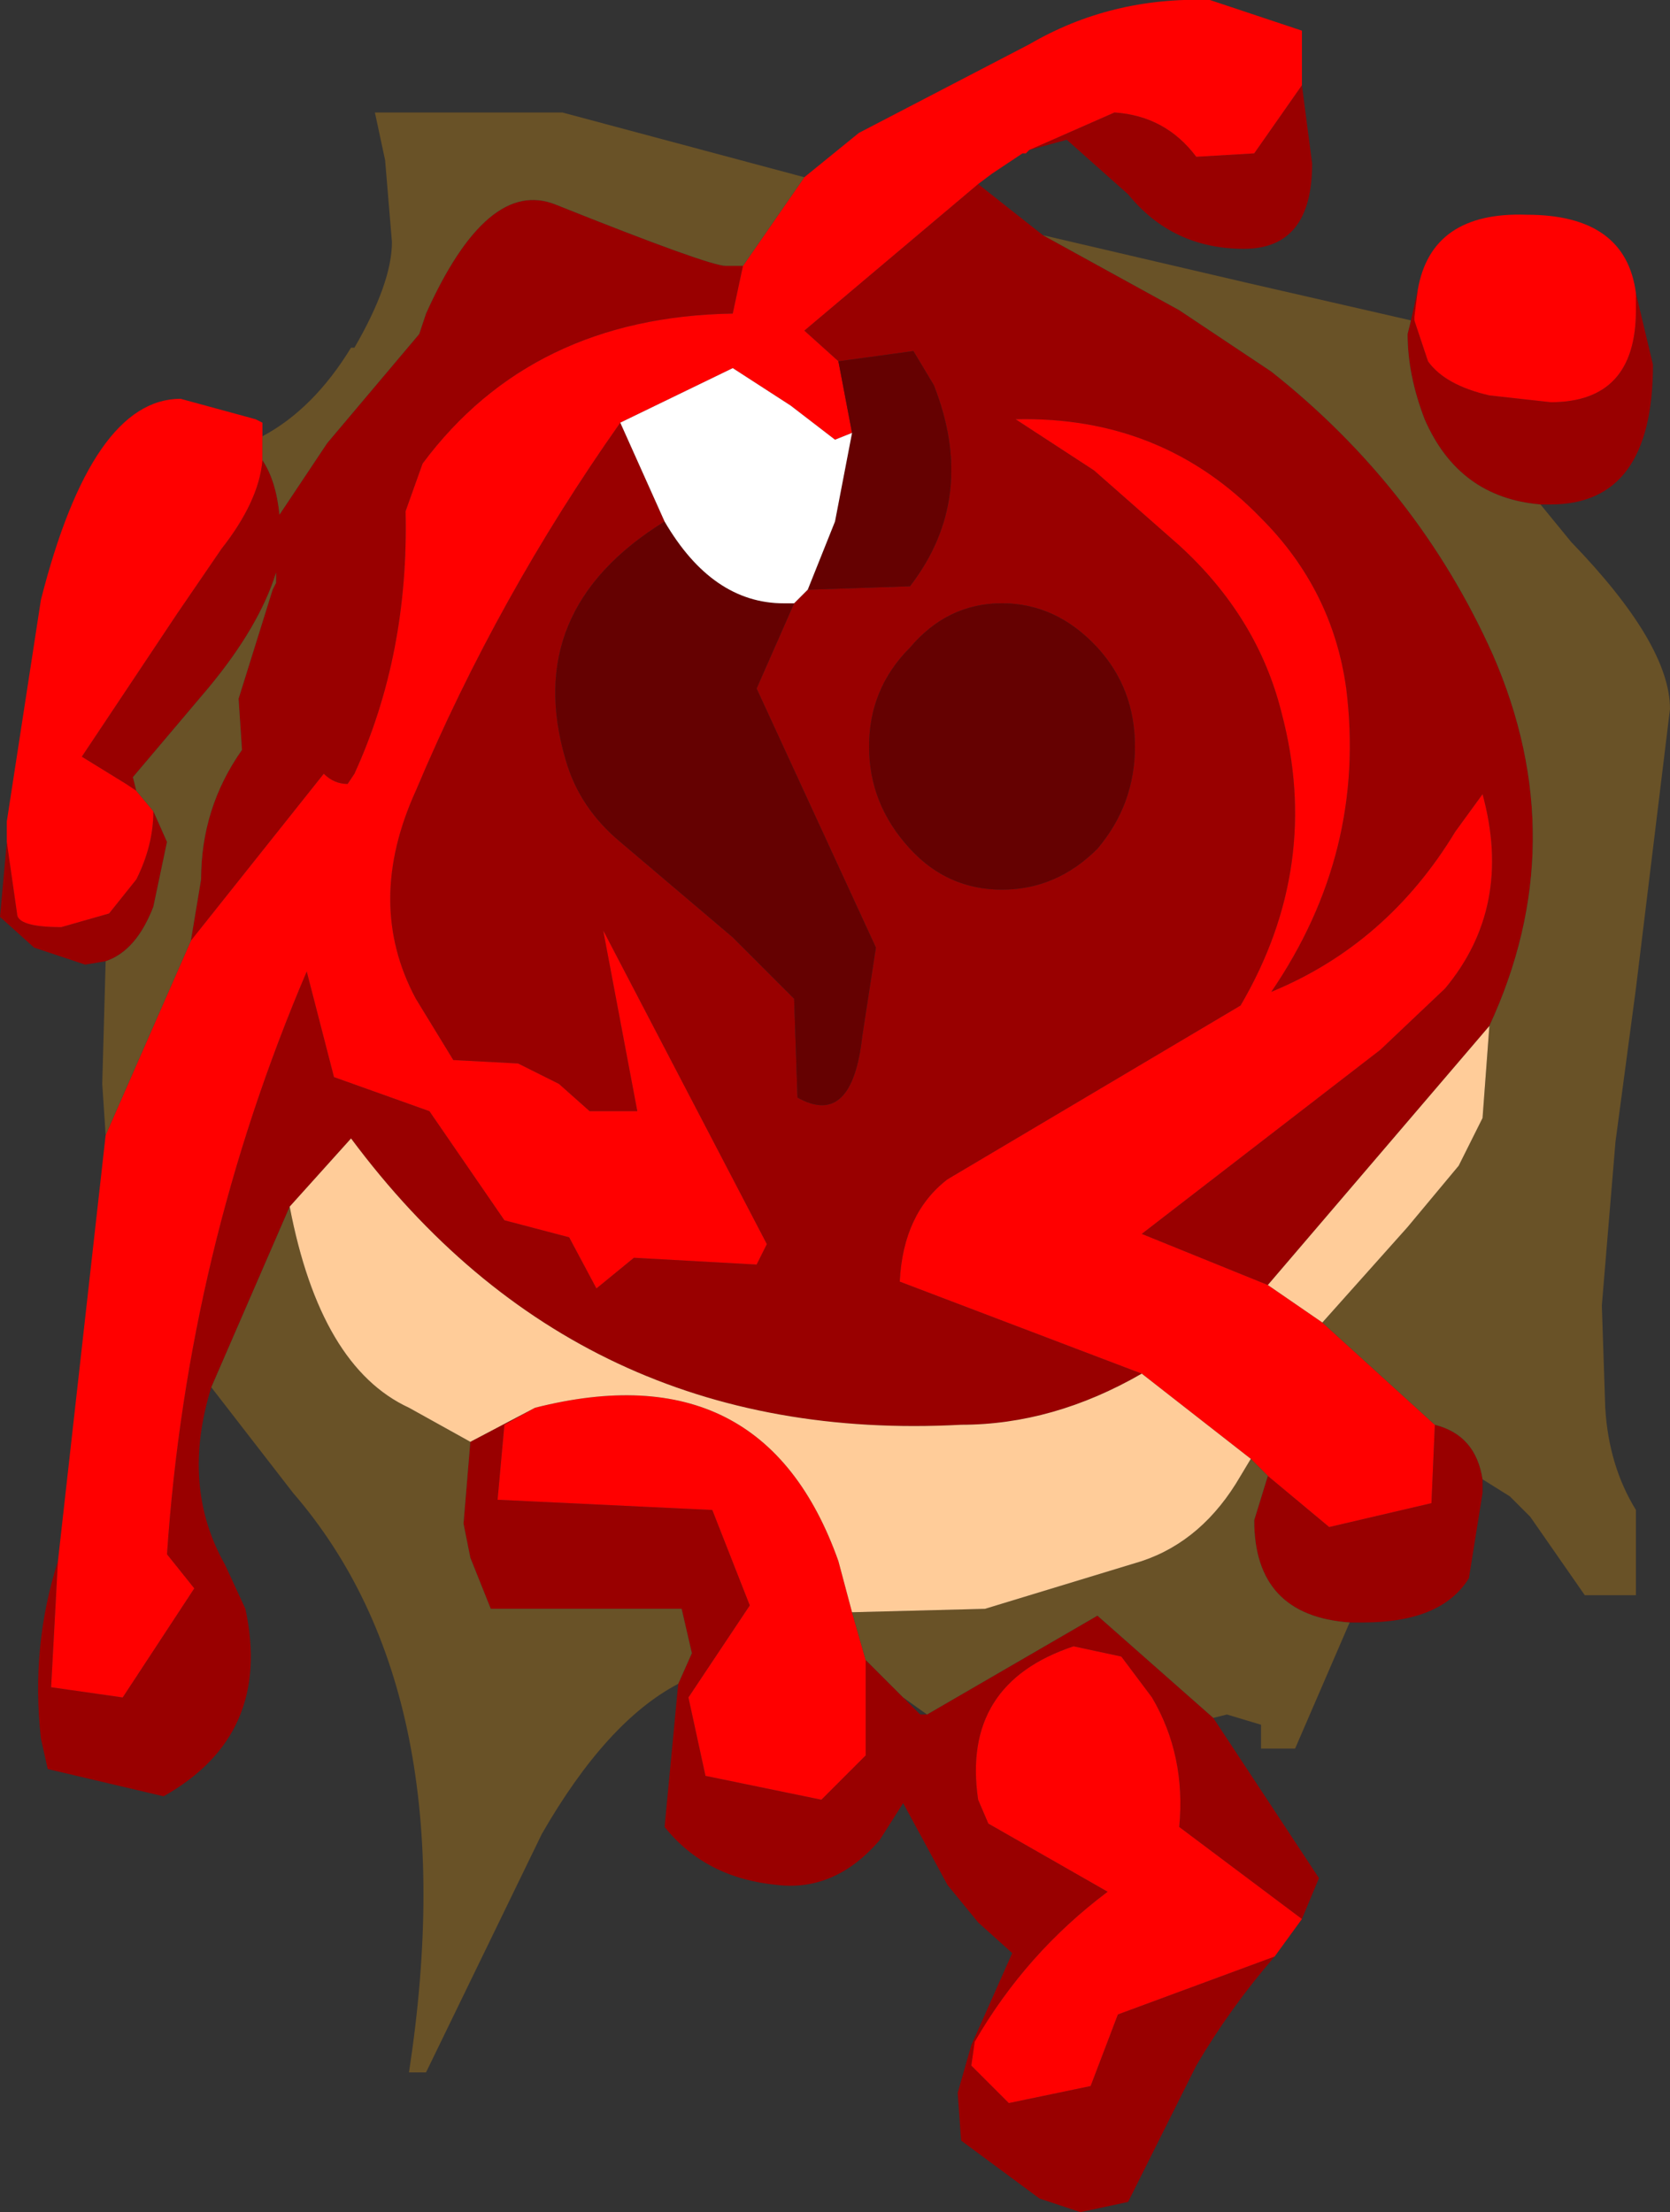 <?xml version="1.0" encoding="UTF-8" standalone="no"?>
<svg xmlns:ffdec="https://www.free-decompiler.com/flash" xmlns:xlink="http://www.w3.org/1999/xlink" ffdec:objectType="frame" height="32.45px" width="24.5px" xmlns="http://www.w3.org/2000/svg">
  <rect width="100%" height="100%" fill="#333333" stroke="none"/>
  <g transform="matrix(1.0, 0.0, 0.0, 1.0, 12.5, 11.9)">
    <use ffdec:characterId="1620" height="32.45" transform="matrix(1.0, 0.0, 0.0, 1.0, -12.5, -11.9)" width="24.5" xlink:href="#shape0"/>
  </g>
  <defs>
    <g id="shape0" transform="matrix(1.0, 0.0, 0.0, 1.0, 12.5, 11.9)">
      <path d="M2.6 -9.7 L3.85 -10.25 Q4.6 -10.2 5.05 -9.6 L5.9 -9.65 6.6 -10.65 6.75 -9.5 Q6.75 -8.25 5.75 -8.25 4.7 -8.25 4.05 -9.05 L3.15 -9.85 2.6 -9.7 M-1.6 -8.0 L-1.75 -7.3 Q-4.7 -7.25 -6.3 -5.1 L-6.55 -4.4 Q-6.5 -2.3 -7.3 -0.55 L-7.4 -0.4 Q-7.6 -0.4 -7.75 -0.55 L-9.7 1.9 -9.55 1.0 Q-9.55 -0.05 -8.95 -0.9 L-9.0 -1.65 -8.5 -3.25 -8.45 -3.35 -8.45 -3.5 Q-8.7 -2.7 -9.45 -1.8 L-10.55 -0.5 -10.5 -0.3 -10.65 -0.4 -11.3 -0.8 -9.9 -2.9 -9.25 -3.85 Q-8.7 -4.55 -8.65 -5.15 -8.45 -4.85 -8.4 -4.35 L-7.7 -5.4 -6.35 -7.0 -6.25 -7.3 Q-5.35 -9.3 -4.35 -8.9 -2.1 -8.0 -1.85 -8.0 L-1.6 -8.0 M-11.65 11.0 L-11.75 12.85 -10.7 13.0 -9.65 11.4 -10.05 10.9 Q-9.75 6.45 -8.0 2.35 L-7.6 3.9 -6.2 4.4 -5.1 6.0 -4.15 6.25 -3.75 7.0 -3.2 6.55 -1.4 6.65 -1.25 6.35 -3.65 1.75 -3.15 4.4 -3.85 4.4 -4.3 4.0 -4.9 3.7 -5.85 3.65 -6.4 2.75 Q-7.15 1.35 -6.4 -0.3 -5.2 -3.15 -3.4 -5.7 L-2.75 -4.25 Q-4.85 -2.95 -4.2 -0.75 -4.0 -0.05 -3.4 0.45 L-1.75 1.85 -0.85 2.75 -0.8 4.2 Q0.0 4.65 0.15 3.3 L0.35 2.0 -1.4 -1.8 -0.85 -3.05 -0.65 -3.25 0.85 -3.3 Q1.85 -4.6 1.2 -6.25 L0.9 -6.75 -0.2 -6.6 -0.7 -7.05 1.85 -9.2 2.8 -8.45 3.8 -7.9 4.8 -7.35 6.15 -6.45 Q8.3 -4.75 9.4 -2.3 10.6 0.45 9.35 3.15 L6.1 6.95 4.25 6.2 7.75 3.5 8.7 2.6 Q9.7 1.4 9.25 -0.25 L8.85 0.3 Q7.85 1.95 6.15 2.65 7.55 0.6 7.25 -1.8 7.05 -3.25 6.0 -4.3 4.55 -5.8 2.4 -5.75 L3.55 -5.0 4.8 -3.9 Q5.95 -2.85 6.3 -1.45 6.9 0.8 5.7 2.85 L1.4 5.4 Q0.75 5.9 0.7 6.9 L4.25 8.25 Q2.95 9.0 1.6 9.0 -4.0 9.3 -7.35 4.8 L-8.25 5.8 -9.4 8.45 Q-9.85 9.9 -9.2 11.05 L-8.9 11.7 Q-8.5 13.55 -10.1 14.45 L-11.8 14.05 -11.9 13.6 Q-12.05 12.25 -11.65 11.0 M8.3 -7.65 L8.25 -7.25 8.25 -7.2 8.45 -6.6 Q8.7 -6.25 9.35 -6.1 L10.25 -6.0 Q11.5 -6.0 11.5 -7.35 L11.5 -7.6 11.75 -6.55 Q11.75 -4.5 10.25 -4.5 L10.1 -4.5 Q8.9 -4.6 8.4 -5.75 8.15 -6.4 8.15 -7.0 L8.2 -7.2 8.3 -7.65 M8.55 9.0 Q9.15 9.15 9.25 9.8 L9.25 10.0 9.05 11.25 Q8.65 11.9 7.5 11.9 L7.3 11.9 Q5.9 11.8 5.9 10.4 L6.1 9.75 7.0 10.5 8.5 10.15 8.55 9.0 M2.2 -3.05 Q1.4 -3.05 0.85 -2.4 0.25 -1.8 0.25 -0.95 0.25 -0.1 0.85 0.55 1.4 1.15 2.2 1.15 3.0 1.15 3.6 0.55 4.15 -0.1 4.15 -0.95 4.15 -1.8 3.6 -2.4 3.0 -3.05 2.2 -3.05 M-5.6 9.25 L-4.65 8.75 -5.1 9.0 -5.2 10.1 -2.05 10.25 -1.5 11.65 -2.4 13.0 -2.15 14.15 -0.45 14.5 0.2 13.85 0.2 12.45 0.75 13.0 1.0 13.25 1.1 13.25 3.6 11.8 5.3 13.3 6.85 15.65 6.6 16.25 4.8 14.9 Q4.9 13.85 4.4 13.0 L3.95 12.4 3.25 12.25 Q1.6 12.8 1.85 14.5 L2.0 14.85 3.75 15.85 Q2.55 16.75 1.8 18.05 L1.75 18.4 2.3 18.95 3.5 18.7 3.9 17.65 6.2 16.8 Q5.55 17.55 5.05 18.4 L4.05 20.4 3.35 20.55 2.75 20.35 1.6 19.5 1.55 18.8 1.75 18.1 2.35 16.75 1.85 16.3 1.4 15.75 0.75 14.55 0.4 15.1 Q-0.25 15.85 -1.1 15.75 -2.15 15.65 -2.75 14.9 L-2.55 12.8 -2.35 12.35 -2.5 11.7 -5.3 11.7 -5.6 10.95 -5.7 10.45 -5.6 9.25 M-10.25 0.0 L-10.05 0.45 -10.25 1.4 Q-10.5 2.05 -10.95 2.2 L-11.25 2.25 -12.0 2.0 -12.5 1.55 -12.4 0.45 -12.25 1.5 Q-12.25 1.7 -11.6 1.7 L-10.9 1.5 -10.5 1.0 Q-10.25 0.5 -10.25 0.0" fill="#990000" fill-rule="evenodd" stroke="none"/>
      <path d="M6.6 -10.65 L5.9 -9.65 5.05 -9.6 Q4.6 -10.2 3.85 -10.25 L2.6 -9.7 2.55 -9.65 2.5 -9.65 2.2 -9.45 2.05 -9.35 1.85 -9.2 -0.7 -7.05 -0.2 -6.6 0.0 -5.55 -0.25 -5.45 -0.9 -5.95 -1.75 -6.5 -3.4 -5.7 Q-5.2 -3.15 -6.4 -0.3 -7.15 1.35 -6.4 2.75 L-5.85 3.65 -4.9 3.7 -4.3 4.0 -3.85 4.4 -3.15 4.4 -3.65 1.75 -1.25 6.35 -1.4 6.65 -3.2 6.55 -3.75 7.0 -4.15 6.25 -5.1 6.0 -6.2 4.4 -7.6 3.9 -8.0 2.35 Q-9.75 6.45 -10.05 10.9 L-9.65 11.4 -10.7 13.0 -11.75 12.85 -11.65 11.0 -10.95 4.75 -9.7 1.9 -7.75 -0.55 Q-7.6 -0.4 -7.4 -0.4 L-7.3 -0.55 Q-6.5 -2.3 -6.55 -4.4 L-6.3 -5.1 Q-4.7 -7.25 -1.75 -7.3 L-1.6 -8.0 -0.7 -9.3 0.1 -9.95 2.6 -11.25 Q3.8 -11.95 5.25 -11.9 L6.6 -11.45 6.6 -10.65 M11.5 -7.6 L11.5 -7.35 Q11.5 -6.0 10.25 -6.0 L9.35 -6.1 Q8.7 -6.25 8.45 -6.6 L8.25 -7.2 8.25 -7.25 8.3 -7.65 Q8.5 -8.8 9.9 -8.75 11.35 -8.75 11.5 -7.6 M6.9 7.5 L8.55 9.0 8.5 10.15 7.0 10.5 6.1 9.75 5.85 9.5 4.25 8.25 0.7 6.9 Q0.75 5.9 1.4 5.4 L5.7 2.85 Q6.9 0.8 6.3 -1.45 5.95 -2.85 4.8 -3.9 L3.55 -5.0 2.4 -5.75 Q4.55 -5.8 6.0 -4.3 7.05 -3.25 7.25 -1.8 7.55 0.6 6.15 2.65 7.85 1.95 8.85 0.3 L9.25 -0.25 Q9.7 1.4 8.7 2.6 L7.75 3.5 4.25 6.2 6.1 6.95 6.9 7.5 M-4.65 8.75 Q-1.3 7.9 -0.2 11.0 L0.0 11.75 0.2 12.45 0.2 13.85 -0.45 14.5 -2.15 14.15 -2.4 13.0 -1.5 11.65 -2.05 10.25 -5.2 10.1 -5.1 9.0 -4.65 8.75 M6.6 16.25 L6.2 16.8 3.9 17.65 3.5 18.7 2.3 18.95 1.75 18.4 1.8 18.05 Q2.55 16.75 3.75 15.85 L2.0 14.85 1.85 14.5 Q1.6 12.8 3.25 12.25 L3.95 12.4 4.4 13.0 Q4.9 13.85 4.8 14.9 L6.6 16.25 M-8.65 -5.15 Q-8.7 -4.55 -9.25 -3.85 L-9.9 -2.9 -11.3 -0.8 -10.65 -0.4 -10.5 -0.3 -10.25 0.0 Q-10.25 0.5 -10.5 1.0 L-10.9 1.5 -11.6 1.7 Q-12.25 1.7 -12.25 1.5 L-12.4 0.45 -12.4 0.15 -11.9 -3.1 Q-11.15 -6.05 -9.85 -6.05 L-8.75 -5.75 -8.65 -5.7 -8.65 -5.5 -8.65 -5.3 -8.65 -5.15" fill="#ff0000" fill-rule="evenodd" stroke="none"/>
      <path d="M0.0 -5.55 L-0.2 -6.6 0.9 -6.75 1.2 -6.25 Q1.85 -4.6 0.85 -3.3 L-0.65 -3.25 -0.25 -4.25 0.0 -5.55 M2.2 -3.05 Q3.0 -3.05 3.6 -2.4 4.15 -1.8 4.15 -0.95 4.15 -0.1 3.6 0.55 3.0 1.15 2.2 1.15 1.4 1.15 0.85 0.55 0.25 -0.1 0.25 -0.95 0.25 -1.8 0.85 -2.4 1.4 -3.05 2.2 -3.05 M-0.85 -3.05 L-1.4 -1.8 0.35 2.0 0.15 3.3 Q0.0 4.65 -0.8 4.2 L-0.85 2.75 -1.75 1.85 -3.4 0.45 Q-4.0 -0.05 -4.2 -0.75 -4.85 -2.95 -2.75 -4.25 -2.05 -3.05 -1.0 -3.05 L-0.85 -3.05" fill="#650101" fill-rule="evenodd" stroke="none"/>
      <path d="M-3.4 -5.7 L-1.75 -6.5 -0.9 -5.95 -0.25 -5.45 0.0 -5.55 -0.25 -4.25 -0.65 -3.25 -0.85 -3.05 -1.0 -3.05 Q-2.05 -3.05 -2.75 -4.25 L-3.4 -5.7" fill="#ffffff" fill-rule="evenodd" stroke="none"/>
      <path d="M-0.7 -9.3 L-1.6 -8.0 -1.85 -8.0 Q-2.1 -8.0 -4.35 -8.9 -5.35 -9.3 -6.25 -7.3 L-6.35 -7.0 -7.7 -5.4 -8.4 -4.35 Q-8.45 -4.85 -8.65 -5.15 L-8.65 -5.3 -8.65 -5.5 Q-7.9 -5.9 -7.35 -6.8 L-7.3 -6.8 Q-6.75 -7.75 -6.75 -8.35 L-6.85 -9.55 -7.0 -10.25 -4.25 -10.25 -0.7 -9.3 M-9.7 1.9 L-10.95 4.75 -11.0 4.0 -10.95 2.2 Q-10.5 2.05 -10.25 1.4 L-10.05 0.45 -10.25 0.0 -10.5 -0.3 -10.55 -0.5 -9.45 -1.8 Q-8.7 -2.7 -8.45 -3.5 L-8.45 -3.35 -8.5 -3.25 -9.0 -1.65 -8.95 -0.9 Q-9.55 -0.05 -9.55 1.0 L-9.7 1.9 M8.2 -7.2 L8.15 -7.0 Q8.15 -6.4 8.4 -5.75 8.9 -4.6 10.1 -4.5 L10.55 -3.95 Q12.0 -2.45 12.0 -1.5 L11.5 2.6 11.2 4.85 11.0 7.25 11.05 8.75 Q11.1 9.6 11.5 10.25 L11.5 11.5 10.75 11.5 9.95 10.35 9.65 10.05 9.25 9.8 Q9.15 9.15 8.55 9.0 L6.9 7.5 8.15 6.1 8.9 5.2 9.25 4.5 9.35 3.15 Q10.6 0.45 9.4 -2.3 8.3 -4.75 6.15 -6.45 L4.8 -7.35 3.8 -7.9 2.8 -8.45 5.8 -7.75 8.2 -7.2 M5.85 9.5 L6.1 9.75 5.9 10.4 Q5.9 11.8 7.3 11.9 L6.5 13.75 6.0 13.75 6.0 13.4 5.5 13.25 5.3 13.3 3.6 11.8 1.1 13.25 0.75 13.0 0.2 12.45 0.0 11.75 1.95 11.7 4.25 11.0 Q5.15 10.7 5.7 9.75 L5.85 9.5 M-8.25 5.8 Q-7.8 8.15 -6.5 8.75 L-5.6 9.25 -5.7 10.45 -5.6 10.95 -5.3 11.7 -2.5 11.7 -2.35 12.35 -2.55 12.8 Q-3.6 13.35 -4.55 15.0 L-6.25 18.5 -6.5 18.5 Q-5.65 12.95 -8.2 10.0 L-9.4 8.45 -8.25 5.8" fill="#695227" fill-rule="evenodd" stroke="none"/>
      <path d="M9.35 3.15 L9.25 4.5 8.9 5.2 8.15 6.1 6.9 7.5 6.1 6.95 9.35 3.15 M4.25 8.25 L5.85 9.5 5.7 9.75 Q5.15 10.7 4.25 11.0 L1.95 11.7 0.0 11.75 -0.2 11.0 Q-1.3 7.9 -4.65 8.75 L-5.6 9.25 -6.5 8.75 Q-7.8 8.15 -8.25 5.8 L-7.35 4.8 Q-4.0 9.3 1.6 9.0 2.95 9.0 4.25 8.25" fill="#ffcc99" fill-rule="evenodd" stroke="none"/>
    </g>
  </defs>
</svg>
